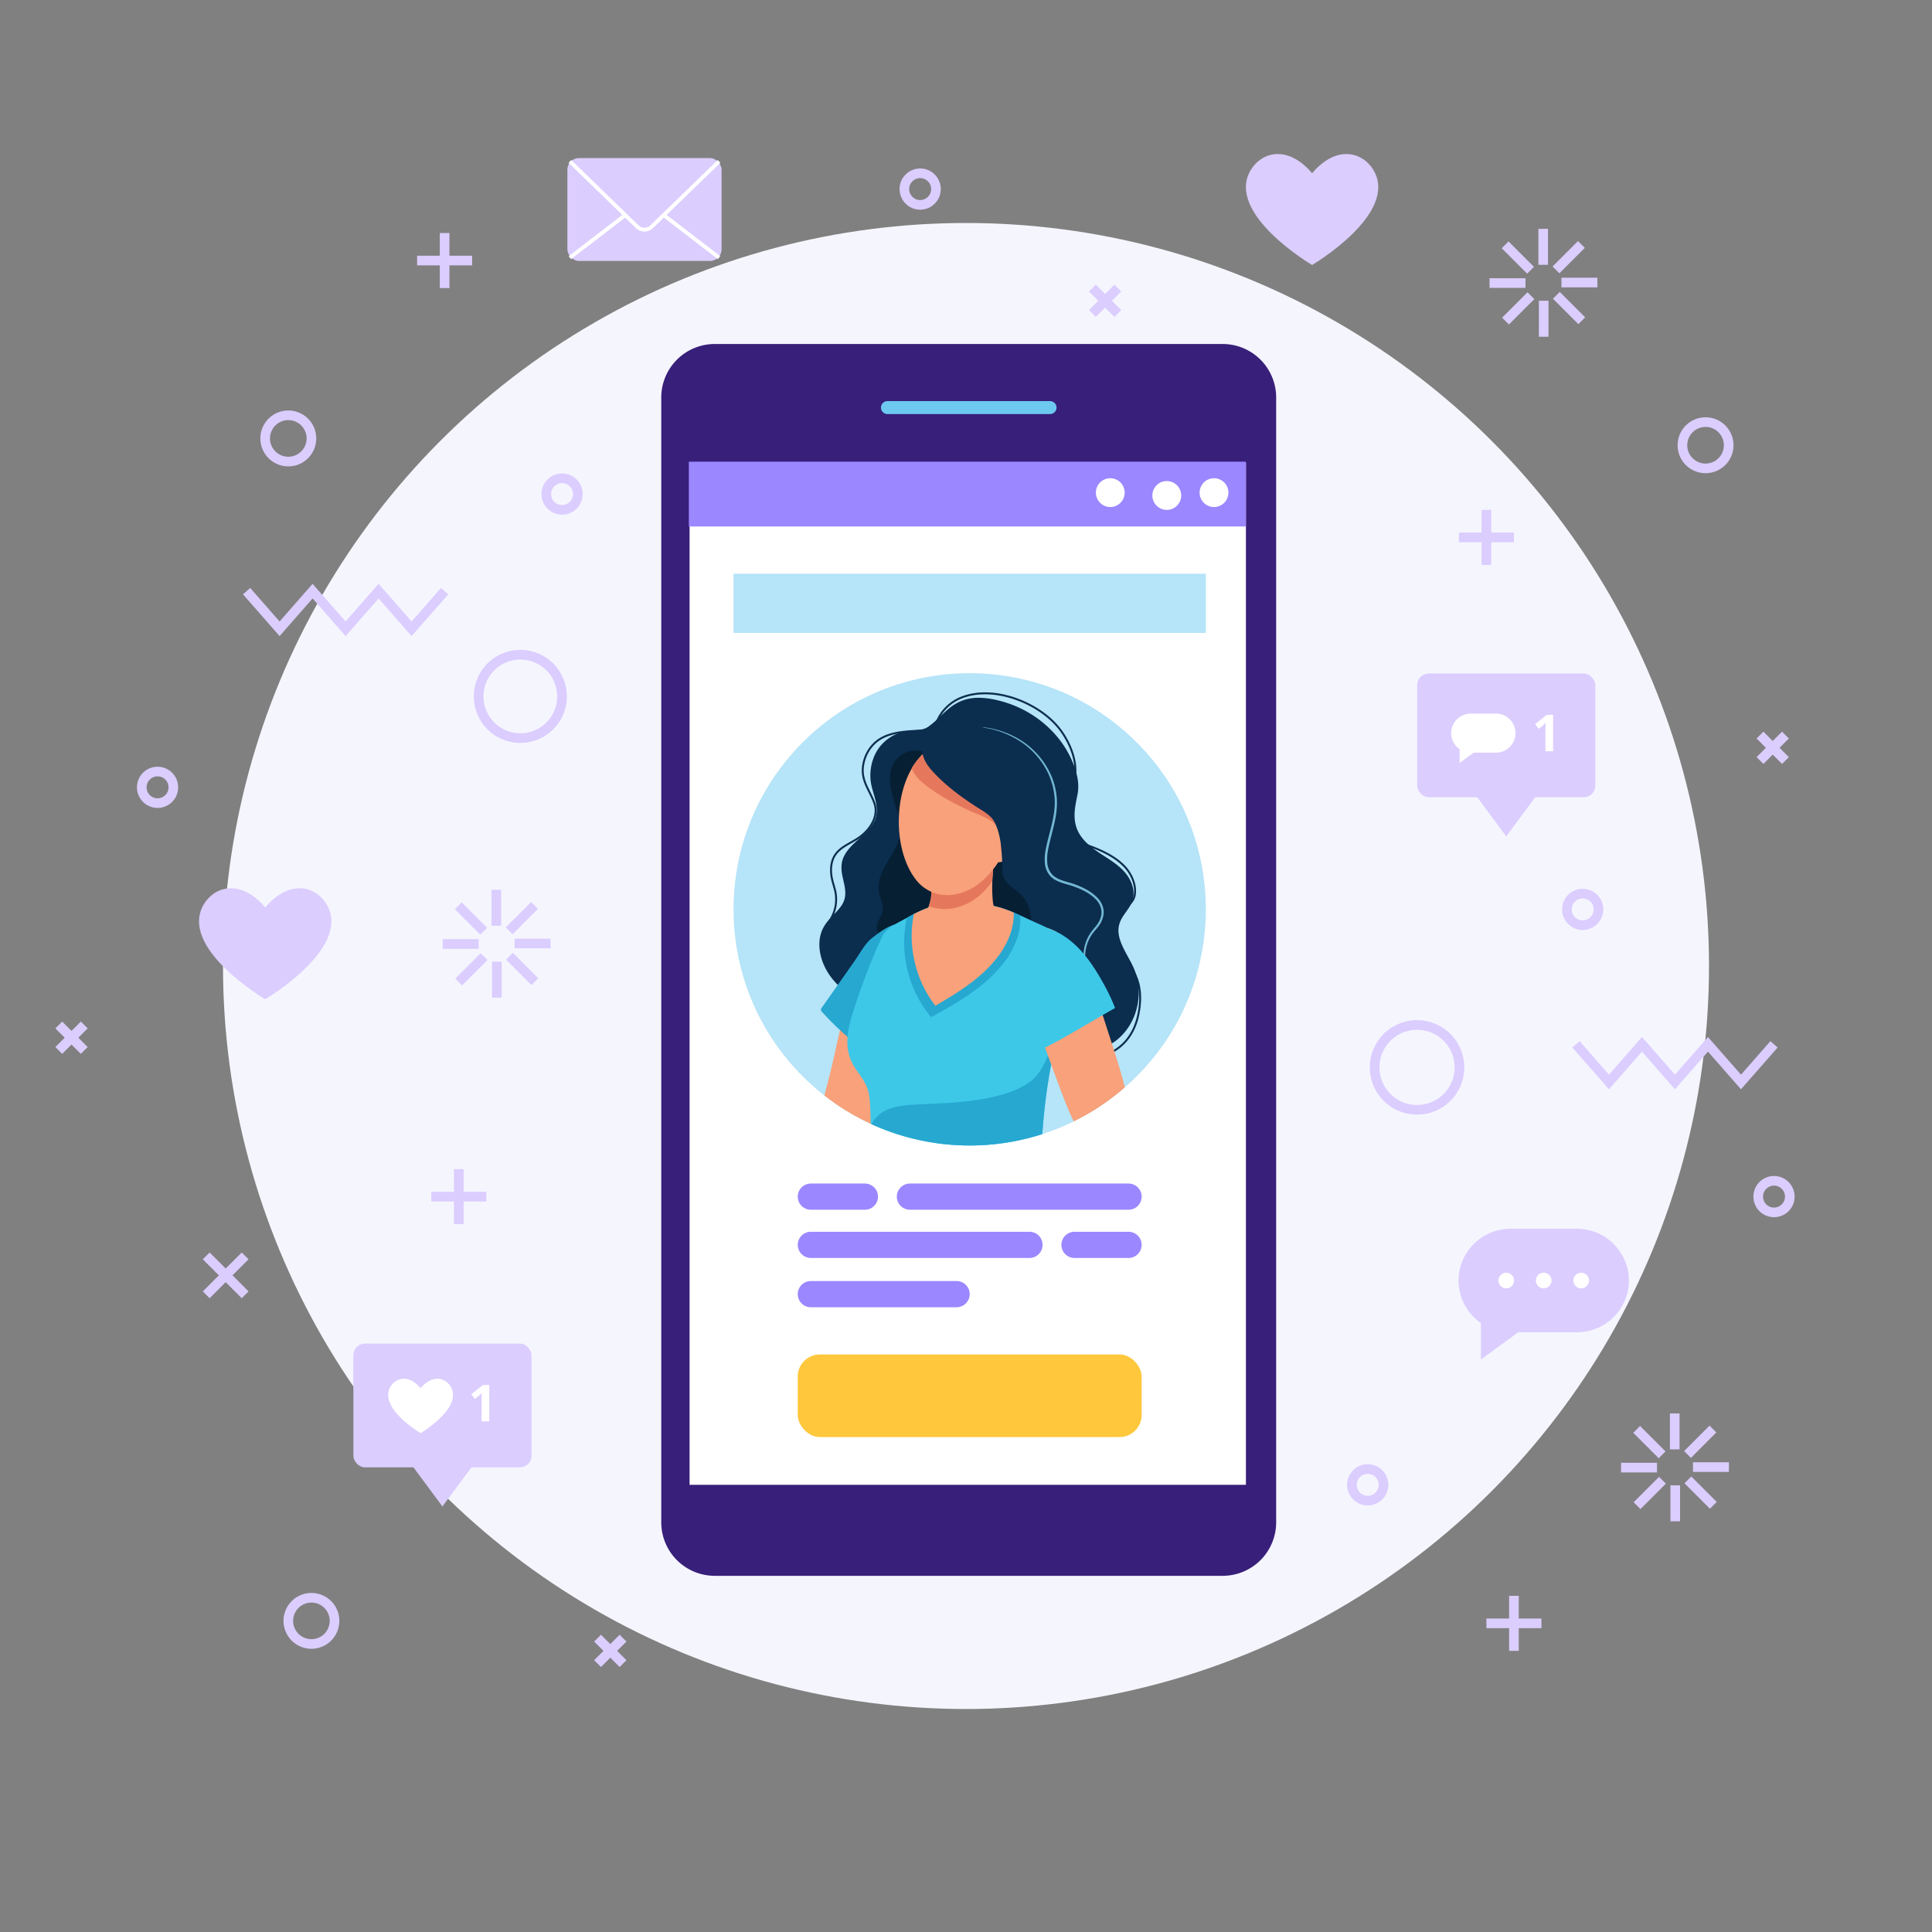 <svg xmlns="http://www.w3.org/2000/svg" xmlns:xlink="http://www.w3.org/1999/xlink" viewBox="0 0 2005 2005"><rect x="0" y="0" width="2005" height="2005" fill="#808080" stroke="none"/><defs><style>.cls-1{fill:#b6e4f8;}.cls-2{fill:#3dc8e8;}.cls-17,.cls-19,.cls-21,.cls-3{fill:none;}.cls-4{fill:#f5f5fe;}.cls-5{fill:#381f7a;}.cls-6{fill:#fff;}.cls-7{fill:#6dc9f0;}.cls-8{fill:#9b87ff;}.cls-9{fill:#ffc73c;}.cls-10{clip-path:url(#clip-path);}.cls-11{fill:#0b2d4e;}.cls-12{fill:#73b8d4;}.cls-13{fill:#061f33;}.cls-14{fill:#f8a17a;}.cls-15{fill:#26a8d1;}.cls-16{clip-path:url(#clip-path-2);}.cls-17{stroke:#0b2d4e;stroke-width:2px;}.cls-17,.cls-19,.cls-21{stroke-miterlimit:10;}.cls-18{fill:#e5785c;}.cls-19{stroke:#dbcdfe;stroke-width:10px;}.cls-20{fill:#dbcdfe;}.cls-21{stroke:#fff;stroke-width:4px;}</style><clipPath id="clip-path"><circle class="cls-1" cx="1006.32" cy="943.7" r="245.07" transform="translate(-372.55 987.98) rotate(-45)"/></clipPath><clipPath id="clip-path-2"><path class="cls-2" d="M1106.92,1038.43c5.54-23.46,8.41-47.46-4.14-63.45-5.68-7.21-15.78-12.24-24-15.81-16.12-7-32.61-16.34-49.87-19.38-18.2-3.2-38.44-5.18-56.58-.6-11.52,2.91-22.3,8.3-32.61,14.11-8.94,5-19.9,9.38-24.24,18.76a637.21,637.21,0,0,0-27.59,70.25c-6.48,19.93-13.59,40.81-3.39,61,3.31,6.55,8.12,12.15,11.9,18.4,4.21,7,5.78,13.5,6.34,21.54,1.26,18.32.77,36.71.71,55.06,0,5.29.06,10.79,2.37,15.54,4.57,9.38,17,9.51,25.92,9.49l88.38-.15c12.25,0,21.62,1.48,33.13,3.85,9.68,2,18-2.9,22.64-11.91,4.4-8.53,4.73-18.49,5.21-28.08a605.88,605.88,0,0,1,15.78-110.74C1099.28,1066,1103.58,1052.57,1106.92,1038.43Z"/></clipPath></defs><title>Artboard 6</title><g id="Layer_1" data-name="Layer 1"><rect class="cls-3" width="2005" height="2005" transform="translate(2005 0) rotate(90)"/><circle class="cls-4" cx="1002.5" cy="1002.5" r="771.08"/><path class="cls-5" d="M1268.87,357H741.76a55.51,55.51,0,0,0-55.51,55.51V1579.85a55.51,55.51,0,0,0,55.51,55.51h527.11a55.51,55.51,0,0,0,55.51-55.51V412.51A55.51,55.51,0,0,0,1268.87,357Z"/><rect class="cls-6" x="715.63" y="480.33" width="577.36" height="1060.59"/><path class="cls-7" d="M1089.68,429.71H921a6.74,6.74,0,0,1-6.73-6.72h0a6.75,6.75,0,0,1,6.73-6.73h168.73a6.75,6.75,0,0,1,6.73,6.73h0A6.74,6.74,0,0,1,1089.68,429.71Z"/><rect class="cls-1" x="761.26" y="595.42" width="490.14" height="61.4"/><rect class="cls-8" x="714.86" y="479.13" width="578.12" height="67.25"/><circle class="cls-6" cx="1152.24" cy="511.24" r="14.95" transform="translate(432.33 1546.02) rotate(-79.1)"/><circle class="cls-6" cx="1206.06" cy="511.24" r="14.95" transform="matrix(0.53, -0.85, 0.85, 0.53, 137.11, 1268.4)"/><circle class="cls-6" cx="1259.88" cy="511.24" r="14.95" transform="translate(-99.74 521.05) rotate(-22.5)"/><rect class="cls-9" x="827.86" y="1405.62" width="356.93" height="85.78" rx="23.01"/><circle class="cls-1" cx="1006.32" cy="943.7" r="245.07" transform="translate(-372.55 987.98) rotate(-45)"/><g class="cls-10"><path class="cls-11" d="M1101,1096.38c-24.84,3.07-52.45-3.89-70.45-22-17.7-17.76-34.37-31.45-59.84-36.58-22.75-4.58-44.19,3.54-66.71,1.31-17.86-1.77-33.87-13.26-43.81-28.21-9.69-14.59-13.88-34.51-4.94-49.58,4.68-7.89,12.35-13.56,17.67-21,12.26-17.25-6.45-33.41,3.24-52.27,8.25-16,29.62-24.07,33.22-41.74,2.64-12.94-5.14-25.13-6-37.83s2.86-26.12,11.54-35.73a44.66,44.66,0,0,1,24.58-13.81c8.4-1.58,17,.25,24.42-5.16,13.23-9.63,20-21.74,36.43-27.29,13.93-4.69,30.28-1.58,44.11,2.82,30.72,9.79,57.5,33,69.35,63.29,4.2,10.73,6.61,21.28,4.32,32.42-2.5,12.17-5.2,24.38,0,36.34,4.33,10,13.23,17.31,22.31,23.41s18.79,11.56,26.16,19.64,12.08,19.66,8.72,30.07c-2.81,8.71-10.68,15.08-13.46,23.8-5.06,15.85,7.94,31,14.67,46.27,9.41,21.31,5.92,47.75-8.7,65.89-16.83,20.89-39.18,21.51-63.33,25.45C1103.25,1096.07,1102.1,1096.24,1101,1096.38Z"/><path class="cls-12" d="M1000.09,756.88c8.61-2.78,17.91-2.86,26.79-1.28a96.44,96.44,0,0,1,25.61,8.72,82.83,82.83,0,0,1,37.47,38.3,74,74,0,0,1,6.82,26.38c.59,9.16-.88,18.29-2.93,27.08s-4.6,17.46-6.23,26.22a48.55,48.55,0,0,0-.75,13.09,20.28,20.28,0,0,0,4.61,11.64c2.72,3.2,6.69,5.18,10.82,6.62s8.59,2.45,12.9,4c8.52,3.12,17,7.18,23.53,13.9a22.84,22.84,0,0,1,6.49,12.37c.73,4.79-.67,9.54-2.78,13.7-2.31,4.16-5.66,7.33-8.28,10.84a39.33,39.33,0,0,0-6,11.64c-2.71,8.42-2.4,17.53-1.14,26.36s3,17.78,3.21,26.87a54.63,54.63,0,0,1-1.32,13.55,42.7,42.7,0,0,1-5.19,12.54,45.74,45.74,0,0,1-20,17.68,45.39,45.39,0,0,0,19.49-18c4.62-7.72,6.24-16.84,5.79-25.73s-2.24-17.75-3.56-26.69-1.87-18.29.86-27.17a41.36,41.36,0,0,1,6.15-12.34c2.74-3.71,6-6.85,8-10.62s3.15-8.12,2.48-12.3a20.52,20.52,0,0,0-5.92-11.08c-6.1-6.24-14.36-10.22-22.66-13.2-4.16-1.5-8.54-2.47-12.9-4s-8.76-3.6-11.94-7.31a22.91,22.91,0,0,1-5.18-13.07,51.21,51.21,0,0,1,.85-13.79c1.7-9,4.31-17.59,6.36-26.31s3.53-17.56,3-26.42a74.85,74.85,0,0,0-6.39-25.69,81.37,81.37,0,0,0-36.25-38,95.5,95.5,0,0,0-25.16-9.22C1018,754.44,1008.76,754.31,1000.09,756.88Z"/><path class="cls-13" d="M1068,976.38c-3.57,20.07-11.47,34-31.83,39.82-16.21,4.64-34.12,3.38-50.19.25-27-5.25-55.31-18.74-71.21-42-2.89-4.22-5.46-9.18-4.62-14.22.76-4.59,4.19-8.31,5.41-12.79,2.06-7.57-2.49-15.21-3.56-23-1.42-10.26,3.29-20.32,8.56-29.23S932,877.51,933.7,867.3c2.27-13.23-3.08-26.4-6.84-39.29s-5.65-28,2.37-38.75a27.44,27.44,0,0,1,23.95-10.34c9.36,1,15.26,13.25,19.85,20.29a147,147,0,0,0,21.61,26c11.31,10.8,24.36,19.8,34.63,31.59,6.22,7.13,12.53,16.43,14.15,26,1.83,10.74-7.28,18.74-.81,29.68,4.17,7,12.11,10.89,17.72,16.87C1072.33,942.15,1070.84,960.54,1068,976.38Z"/><path class="cls-14" d="M954.73,1066.92c10.87-33.7,13-72-12-100-2.53-2.84-5.46-5.89-9.26-6.11-8.16-.47-17.59,5-23.07,10.52-19,19.35-26.1,48-32.8,73.61-7,26.6-11.93,53.68-19,80.26-2.85,10.77-5.72,21.67-5.8,32.81-.07,9.76,2.46,20.22,8.29,28.18,25.23,34.38,53.42-23.68,62-41.25A587.36,587.36,0,0,0,954.73,1066.92Z"/><path class="cls-15" d="M887.08,997q-17,24.25-34.07,48.53a3,3,0,0,0,.21,4.71c17,19.13,37.11,35.18,57.13,51.12a326.11,326.11,0,0,0,3.7-48.55c0-15-1-29.92,0-44.84a116.67,116.67,0,0,1,4.37-26c1.36-4.56,18.92-22.18,11.37-22.53-6.46-.3-24,12.76-28.06,17C896,982.38,891.81,990.24,887.08,997Z"/><path class="cls-2" d="M1106.92,1038.43c5.54-23.46,8.41-47.46-4.14-63.45-5.68-7.21-15.78-12.24-24-15.81-16.12-7-32.61-16.34-49.87-19.38-18.2-3.2-38.44-5.18-56.58-.6-11.52,2.91-22.3,8.3-32.61,14.11-8.94,5-19.9,9.38-24.24,18.76a637.21,637.21,0,0,0-27.59,70.25c-6.48,19.93-13.59,40.81-3.39,61,3.31,6.55,8.12,12.15,11.9,18.4,4.21,7,5.78,13.5,6.34,21.54,1.26,18.32.77,36.71.71,55.06,0,5.29.06,10.79,2.37,15.54,4.57,9.38,17,9.51,25.92,9.49l88.38-.15c12.25,0,21.62,1.48,33.13,3.85,9.68,2,18-2.9,22.64-11.91,4.4-8.53,4.73-18.49,5.21-28.08a605.88,605.88,0,0,1,15.78-110.74C1099.28,1066,1103.58,1052.57,1106.92,1038.43Z"/><g class="cls-16"><path class="cls-15" d="M1055.07,975.18a60.49,60.49,0,0,0,3.75-22.54c-.3-8.93-3.34-18.47-10.94-23.59-9-6.1-19-3.57-28.85-2.26-12.09,1.61-24,1.26-36.06,4-8.52,1.92-15.13,6.23-23.12,9.1-6.54,2.36-14.13,3.15-17.64,10a20.39,20.39,0,0,0-1.67,5.4c-7,34.91,2.65,72.63,25.75,100.35,27.06-14.88,54.58-30.67,73.73-54.36A90.67,90.67,0,0,0,1055.07,975.18Z"/><path class="cls-14" d="M1048.75,968.5a60.21,60.21,0,0,0,3.29-21.1c-.26-8.36-2.94-17.28-9.61-22.08-8-5.7-16.66-3.34-25.36-2.11-10.62,1.5-21.09,1.18-31.68,3.72-7.49,1.8-13.3,5.84-20.32,8.53-5.75,2.2-12.42,2.94-15.51,9.32a20.34,20.34,0,0,0-1.46,5.05c-6.18,32.68,2.33,68,22.63,93.93,23.77-13.93,48-28.71,64.79-50.88A86.74,86.74,0,0,0,1048.75,968.5Z"/><path class="cls-15" d="M1117.35,1146l-.27-54c0-6.26,4-44.38-5.71-44a5.58,5.58,0,0,0-2.87,1.2c-4.84,3.47-7.33,9.28-9.6,14.79-7.1,17.28-13.06,44.94-27.84,57-15,12.3-38.13,17.48-56.8,20.43-21.8,3.45-44,3.71-66,5-14.25.87-30,2.92-39.34,13.7-6.68,7.7-10.09,19.24-13.66,28.64-3.12,8.22-5.6,18,.73,25.43,2.7,3.18,6.45,5.26,10.22,7,13.75,6.48,28.78,9.75,43.78,12.26,42,7,84.73,8.48,127.22,6.46,9.09-.43,18.94-1.34,25.64-7.49,5-4.58,7.34-11.31,9-17.87C1117.55,1192.41,1117.47,1169.05,1117.35,1146Z"/></g><path class="cls-17" d="M1095.45,1092.39c15.29,5.47,32.17,7.74,47.85,3.49,20-5.42,32.69-20.62,37.41-40.29,3.43-14.25,3.94-29.77-2.18-43.09-6.66-14.47-20.71-25.57-23.38-41.28-1.72-10.17,2-22.69,11.06-28.27,5.78-3.55,10.65-7.91,11.56-15,1.33-10.34-3.94-21.72-11-29-10.39-10.72-24.86-17-38.69-21.93-9.37-3.35-18.37-8.17-19.06-19.21-.38-6,1.24-11.78,2.21-17.6,2.06-12.41,3.87-24.88,4.72-37.44,1-14.48-5.14-30-13.16-41.93q-1.73-2.57-3.65-5c-21.5-27-68.27-45.14-101.46-31.86a45.82,45.82,0,0,0-25.24,24.49c-3.19,7.51-5.68,8.73-13.86,9.42-14.85,1.25-31.29.83-44.58,8.59-10.39,6.07-17,17.27-18.43,29.11-1.79,15.12,7,24.47,11.81,37.83,4.92,13.63-4.34,27.38-15.29,35.32-8.44,6.11-19.26,9.55-25.16,18.14-5.43,7.9-5.31,18.45-2.91,27.73,1,3.76,2.29,7.43,3,11.24a40,40,0,0,1-8.64,33.18"/><path class="cls-14" d="M1161.9,1108.72c3.72,12.64,7.06,25.38,9.63,38.32,3.75,18.86,11.9,54.34-16.51,57.9-10.3,1.29-17.2-4.48-23.24-12.21-16.51-21.14-25.82-47.56-35.19-72.66-12.55-33.59-25.47-67.89-32.52-103.06-2.71-13.49.17-28.07,5.83-40.44,2.35-5.13,5.45-13.27,11.25-13.87,6.9-.71,15.61,4,20.65,8.26a57.76,57.76,0,0,1,9.07,10.17c18.7,25.33,28,55.31,37.54,84.89C1153,1080.21,1157.68,1094.4,1161.9,1108.72Z"/><path class="cls-14" d="M1013.57,976.13c8.82-2.83,16.09-8.32,18.82-17,2.47-7.92-1.43-16.83-2.12-24.81a151.34,151.34,0,0,1-.25-23c.47-7.08,1.14-14.47,0-21.53-.62-4-2.83-3.35-6.92-5s-8.66-1.62-13.1-1.61c-9.09,0-32.78-.64-38.39,7.34-2.58,3.66-2.78,8.26-2.91,12.62-.15,5.26-1.08,12.08-1.94,19.42-.38,3.27-.15,6.53-.65,9.77a61.09,61.09,0,0,1-3.15,10.6c-4.57,13.17-.29,25.69,14,31.72C987.18,979,1001.76,979.92,1013.57,976.13Z"/><path class="cls-18" d="M1030,889.72c-.62-4-2.84-3.35-6.92-5s-8.67-1.62-13.11-1.61c-9.09,0-32.77-.64-38.39,7.34-2.58,3.66-2.78,8.26-2.9,12.62-.15,5.26-1.08,12.08-2,19.42-.38,3.27-.14,6.53-.64,9.77a45.49,45.49,0,0,1-2.27,8.11,48.12,48.12,0,0,0,27.95,1.73c16.55-4.07,29.09-14.37,38-27.77.05-1,.08-2.09.14-3.13C1030.44,904.17,1031.12,896.78,1030,889.72Z"/><path class="cls-14" d="M1053.9,850.52c2.54-11.87,3.38-23.47,2.39-33.48-4.28-43.17-52.33-64.19-88.95-41.95C926.5,799.89,922.42,879.82,952,914.73a40.85,40.85,0,0,0,32.48,14.17C1021.44,927.23,1046,887.58,1053.9,850.52Z"/><path class="cls-14" d="M1047.07,850.06c17.32-5,17.36,17.4,12.36,27.46a34.67,34.67,0,0,1-8.28,11.08c-4.75,4.07-17.05,9.84-21.93,3.17-2.22-3-1.6-7.2-.88-10.88C1030.28,871,1035.33,853.47,1047.07,850.06Z"/><path class="cls-18" d="M1060.76,819.77c-4.51-45.46-55.09-67.59-93.65-44.18-8.52,5.18-15.5,12.65-21,21.56a30.47,30.47,0,0,0,1.73,3.84c3.25,6,8.55,10.67,14,14.81,15.92,12.1,34,21.13,52.38,29,1.35.57,2.72,1.15,4.08,1.74,5.05,2.21,10,4.67,14,8.41,11.35,10.56,2,26.24,9.94,35.76a9,9,0,0,0,2.3,2A146.52,146.52,0,0,0,1058.24,855C1060.91,842.52,1061.8,830.3,1060.76,819.77Z"/><path class="cls-11" d="M1020.75,842c4.37,2.82,9.23,6.75,11.54,11.47,6.78,13.81,7.3,29.73,7.91,45.1.17,4.42.39,9,2.27,13a21.78,21.78,0,0,0,9.16,9.34,50.36,50.36,0,0,0,12.41,4.62c3.46.9,7.32,1.63,10.45-.08a9,9,0,0,0,4.24-8.36c-.37-6.09-5.66-11.95-8.56-17a34.59,34.59,0,0,1-4.38-18.63c.52-13.28,6.6-25.6,9.08-38.53,1.54-8.06,3.09-16.24,2.43-24.41-.72-8.93-4.06-17.48-8.59-25.2-13.07-22.3-36.84-37.62-62.25-41.57-19.88-3.09-57.89,5.81-48,34.15,2.25,6.46,6.75,11.89,11.47,16.85,13.79,14.49,30.17,26.27,47.09,36.94C1018.24,840.37,1019.5,841.16,1020.75,842Z"/><path class="cls-2" d="M1124.59,989.83c7.56,8.85,13.76,18.75,19.46,28.87a206.07,206.07,0,0,1,12.86,26.64,1.21,1.21,0,0,1,.11.74c-.09.3-.4.46-.68.6-6.29,3-73.44,43.69-74.61,41.16-5.44-11.74-11.32-21.65-14.71-34.34-5.37-20.13-9.6-41.8-7-62.88,1-8.11,3.14-17,8.5-23.47,5.09-6.13,12.26-6.08,19.31-3.72C1102.39,968.29,1114.85,978.21,1124.59,989.83Z"/></g><path class="cls-8" d="M1068.37,1305.5H841.48a13.62,13.62,0,0,1-13.59-13.59h0a13.63,13.63,0,0,1,13.59-13.6h226.89a13.64,13.64,0,0,1,13.6,13.6h0A13.63,13.63,0,0,1,1068.37,1305.5Z"/><path class="cls-8" d="M1171.19,1305.5h-56.08a13.63,13.63,0,0,1-13.6-13.59h0a13.64,13.64,0,0,1,13.6-13.6h56.08a13.64,13.64,0,0,1,13.6,13.6h0A13.63,13.63,0,0,1,1171.19,1305.5Z"/><path class="cls-8" d="M944.31,1228.26h226.88a13.64,13.64,0,0,1,13.6,13.6h0a13.63,13.63,0,0,1-13.6,13.59H944.31a13.63,13.63,0,0,1-13.6-13.59h0A13.64,13.64,0,0,1,944.31,1228.26Z"/><path class="cls-8" d="M841.48,1228.26h56.09a13.63,13.63,0,0,1,13.59,13.6h0a13.62,13.62,0,0,1-13.59,13.59H841.48a13.62,13.62,0,0,1-13.59-13.59h0A13.63,13.63,0,0,1,841.48,1228.26Z"/><path class="cls-8" d="M992.74,1356.64H841.48a13.63,13.63,0,0,1-13.59-13.6h0a13.62,13.62,0,0,1,13.59-13.59H992.74a13.63,13.63,0,0,1,13.6,13.59h0A13.64,13.64,0,0,1,992.74,1356.64Z"/><circle class="cls-19" cx="540.02" cy="722.67" r="43.29" transform="translate(-184.46 185.08) rotate(-16.65)"/><circle class="cls-19" cx="1470.57" cy="1107.76" r="44.04" transform="translate(-291.58 574.34) rotate(-20.15)"/><path class="cls-19" d="M1794,462.07a24,24,0,1,1-24-24A24,24,0,0,1,1794,462.07Z"/><circle class="cls-19" cx="323.2" cy="1681.96" r="23.99" transform="translate(-1380.25 1503.89) rotate(-73.15)"/><path class="cls-19" d="M323.2,455a24,24,0,1,1-24-24A24,24,0,0,1,323.2,455Z"/><circle class="cls-19" cx="583.31" cy="512.75" r="16.39" transform="translate(-15.85 1006.89) rotate(-80.83)"/><circle class="cls-19" cx="163.51" cy="817.11" r="16.39" transform="translate(-669.04 852.63) rotate(-81.13)"/><circle class="cls-19" cx="1642.5" cy="943.75" r="16.39"/><circle class="cls-19" cx="1841.04" cy="1241.86" r="16.39" transform="translate(-369.12 1025.44) rotate(-28.41)"/><circle class="cls-19" cx="954.93" cy="196.22" r="16.39" transform="translate(140.95 732.71) rotate(-45)"/><circle class="cls-19" cx="1419.39" cy="1540.91" r="16.39"/><line class="cls-19" x1="1571.14" y1="1656.13" x2="1571.14" y2="1713.25"/><line class="cls-19" x1="1542.58" y1="1684.69" x2="1599.7" y2="1684.69"/><line class="cls-19" x1="1542.58" y1="529.14" x2="1542.58" y2="586.26"/><line class="cls-19" x1="1514.02" y1="557.7" x2="1571.14" y2="557.7"/><line class="cls-19" x1="476.16" y1="1213.3" x2="476.16" y2="1270.42"/><line class="cls-19" x1="447.59" y1="1241.86" x2="504.72" y2="1241.86"/><line class="cls-19" x1="461.42" y1="241.82" x2="461.42" y2="298.95"/><line class="cls-19" x1="432.86" y1="270.38" x2="489.99" y2="270.38"/><line class="cls-19" x1="254.4" y1="1303.34" x2="214.01" y2="1343.74"/><line class="cls-19" x1="214.01" y1="1303.34" x2="254.4" y2="1343.74"/><line class="cls-19" x1="1160.06" y1="298.95" x2="1133.64" y2="325.37"/><line class="cls-19" x1="1133.64" y1="298.95" x2="1160.06" y2="325.37"/><line class="cls-19" x1="646.57" y1="1700.04" x2="620.14" y2="1726.46"/><line class="cls-19" x1="620.14" y1="1700.04" x2="646.57" y2="1726.46"/><line class="cls-19" x1="1852.91" y1="762.84" x2="1826.49" y2="789.26"/><line class="cls-19" x1="1826.49" y1="762.84" x2="1852.91" y2="789.26"/><line class="cls-19" x1="87.43" y1="1063.72" x2="61" y2="1090.14"/><line class="cls-19" x1="61" y1="1063.72" x2="87.43" y2="1090.14"/><polyline class="cls-19" points="1635.53 1083.78 1669.77 1122.86 1704.01 1083.78 1738.26 1122.86 1772.5 1083.78 1806.77 1122.86 1841.04 1083.78"/><polyline class="cls-19" points="255.92 613.47 290.15 652.55 324.4 613.47 358.65 652.55 392.89 613.47 427.16 652.55 461.42 613.47"/><line class="cls-19" x1="1601.51" y1="237.5" x2="1601.51" y2="274.81"/><line class="cls-19" x1="1562.01" y1="254.08" x2="1588.39" y2="280.47"/><line class="cls-19" x1="1545.81" y1="293.74" x2="1583.12" y2="293.74"/><line class="cls-19" x1="1562.39" y1="333.23" x2="1588.77" y2="306.85"/><line class="cls-19" x1="1602.04" y1="349.44" x2="1602.04" y2="312.13"/><line class="cls-19" x1="1641.54" y1="332.86" x2="1615.15" y2="306.47"/><line class="cls-19" x1="1657.74" y1="293.2" x2="1620.43" y2="293.2"/><line class="cls-19" x1="1641.16" y1="253.71" x2="1614.78" y2="280.09"/><line class="cls-19" x1="515.11" y1="923.42" x2="515.11" y2="960.73"/><line class="cls-19" x1="475.61" y1="940" x2="502" y2="966.38"/><line class="cls-19" x1="459.41" y1="979.65" x2="496.72" y2="979.65"/><line class="cls-19" x1="475.99" y1="1019.15" x2="502.38" y2="992.77"/><line class="cls-19" x1="515.65" y1="1035.35" x2="515.65" y2="998.04"/><line class="cls-19" x1="555.14" y1="1018.77" x2="528.76" y2="992.39"/><line class="cls-19" x1="571.35" y1="979.12" x2="534.04" y2="979.12"/><line class="cls-19" x1="554.77" y1="939.62" x2="528.38" y2="966"/><line class="cls-19" x1="1738.02" y1="1466.83" x2="1738.02" y2="1504.14"/><line class="cls-19" x1="1698.52" y1="1483.41" x2="1724.9" y2="1509.79"/><line class="cls-19" x1="1682.32" y1="1523.06" x2="1719.63" y2="1523.06"/><line class="cls-19" x1="1698.9" y1="1562.56" x2="1725.28" y2="1536.18"/><line class="cls-19" x1="1738.55" y1="1578.77" x2="1738.55" y2="1541.45"/><line class="cls-19" x1="1778.05" y1="1562.19" x2="1751.67" y2="1535.8"/><line class="cls-19" x1="1794.25" y1="1522.53" x2="1756.94" y2="1522.53"/><line class="cls-19" x1="1777.67" y1="1483.03" x2="1751.29" y2="1509.42"/><path class="cls-20" d="M1636.76,1275.25h-69.43a53.83,53.83,0,0,0-53.67,53.67h0a53.72,53.72,0,0,0,23.26,44.15v37.77l38.63-28.26h61.21a53.82,53.82,0,0,0,53.66-53.66h0A53.82,53.82,0,0,0,1636.76,1275.25Z"/><circle class="cls-6" cx="1563.15" cy="1328.92" r="8.14"/><circle class="cls-6" cx="1602.04" cy="1328.92" r="8.14"/><circle class="cls-6" cx="1640.93" cy="1328.92" r="8.14"/><path class="cls-20" d="M339.06,938.7c-10.7-18.32-37.72-27.51-63.84,3-26.12-30.52-53.14-21.33-63.85-3C185,983.84,275.22,1037,275.22,1037S365.44,983.84,339.06,938.7Z"/><path class="cls-20" d="M1425.51,176.75c-10.71-18.32-37.73-27.52-63.85,3-26.11-30.53-53.14-21.33-63.84-3-26.38,45.13,63.84,98.25,63.84,98.25S1451.89,221.88,1425.51,176.75Z"/><rect class="cls-20" x="588.81" y="164.05" width="160.02" height="106.77" rx="12"/><path class="cls-21" d="M591.4,167.48l70.06,67.93a10.75,10.75,0,0,0,14.73,0l70.06-67.93"/><line class="cls-21" x1="591.4" y1="267.38" x2="648.88" y2="223.22"/><line class="cls-21" x1="746.25" y1="267.38" x2="688.76" y2="223.22"/><rect class="cls-20" x="366.72" y="1394.4" width="184.85" height="128.39" rx="12"/><polygon class="cls-20" points="459.14 1563.37 491.56 1519.65 426.73 1519.65 459.14 1563.37"/><path class="cls-6" d="M467.78,1439.11c-5.25-9-18.5-13.49-31.31,1.47-12.8-15-26.05-10.45-31.3-1.47-12.93,22.13,31.3,48.17,31.3,48.17S480.71,1461.24,467.78,1439.11Z"/><path class="cls-6" d="M507.78,1475.11h-8v-21.89l.08-3.6.13-3.93c-1.33,1.32-2.25,2.2-2.77,2.61l-4.35,3.49L489,1447l12.19-9.7h6.58Z"/><rect class="cls-20" x="1470.73" y="698.97" width="184.85" height="128.39" rx="12"/><polygon class="cls-20" points="1563.15 867.93 1595.56 824.22 1530.74 824.22 1563.15 867.93"/><path class="cls-6" d="M1611.79,779.67h-8V757.78l.08-3.6.13-3.93c-1.33,1.33-2.26,2.2-2.77,2.61l-4.35,3.5-3.86-4.82,12.19-9.7h6.58Z"/><path class="cls-6" d="M1552.51,740.56h-26.24A20.34,20.34,0,0,0,1506,760.84h0a20.3,20.3,0,0,0,8.79,16.69V791.8l14.6-10.68h23.13a20.33,20.33,0,0,0,20.27-20.28h0A20.34,20.34,0,0,0,1552.51,740.56Z"/></g></svg>